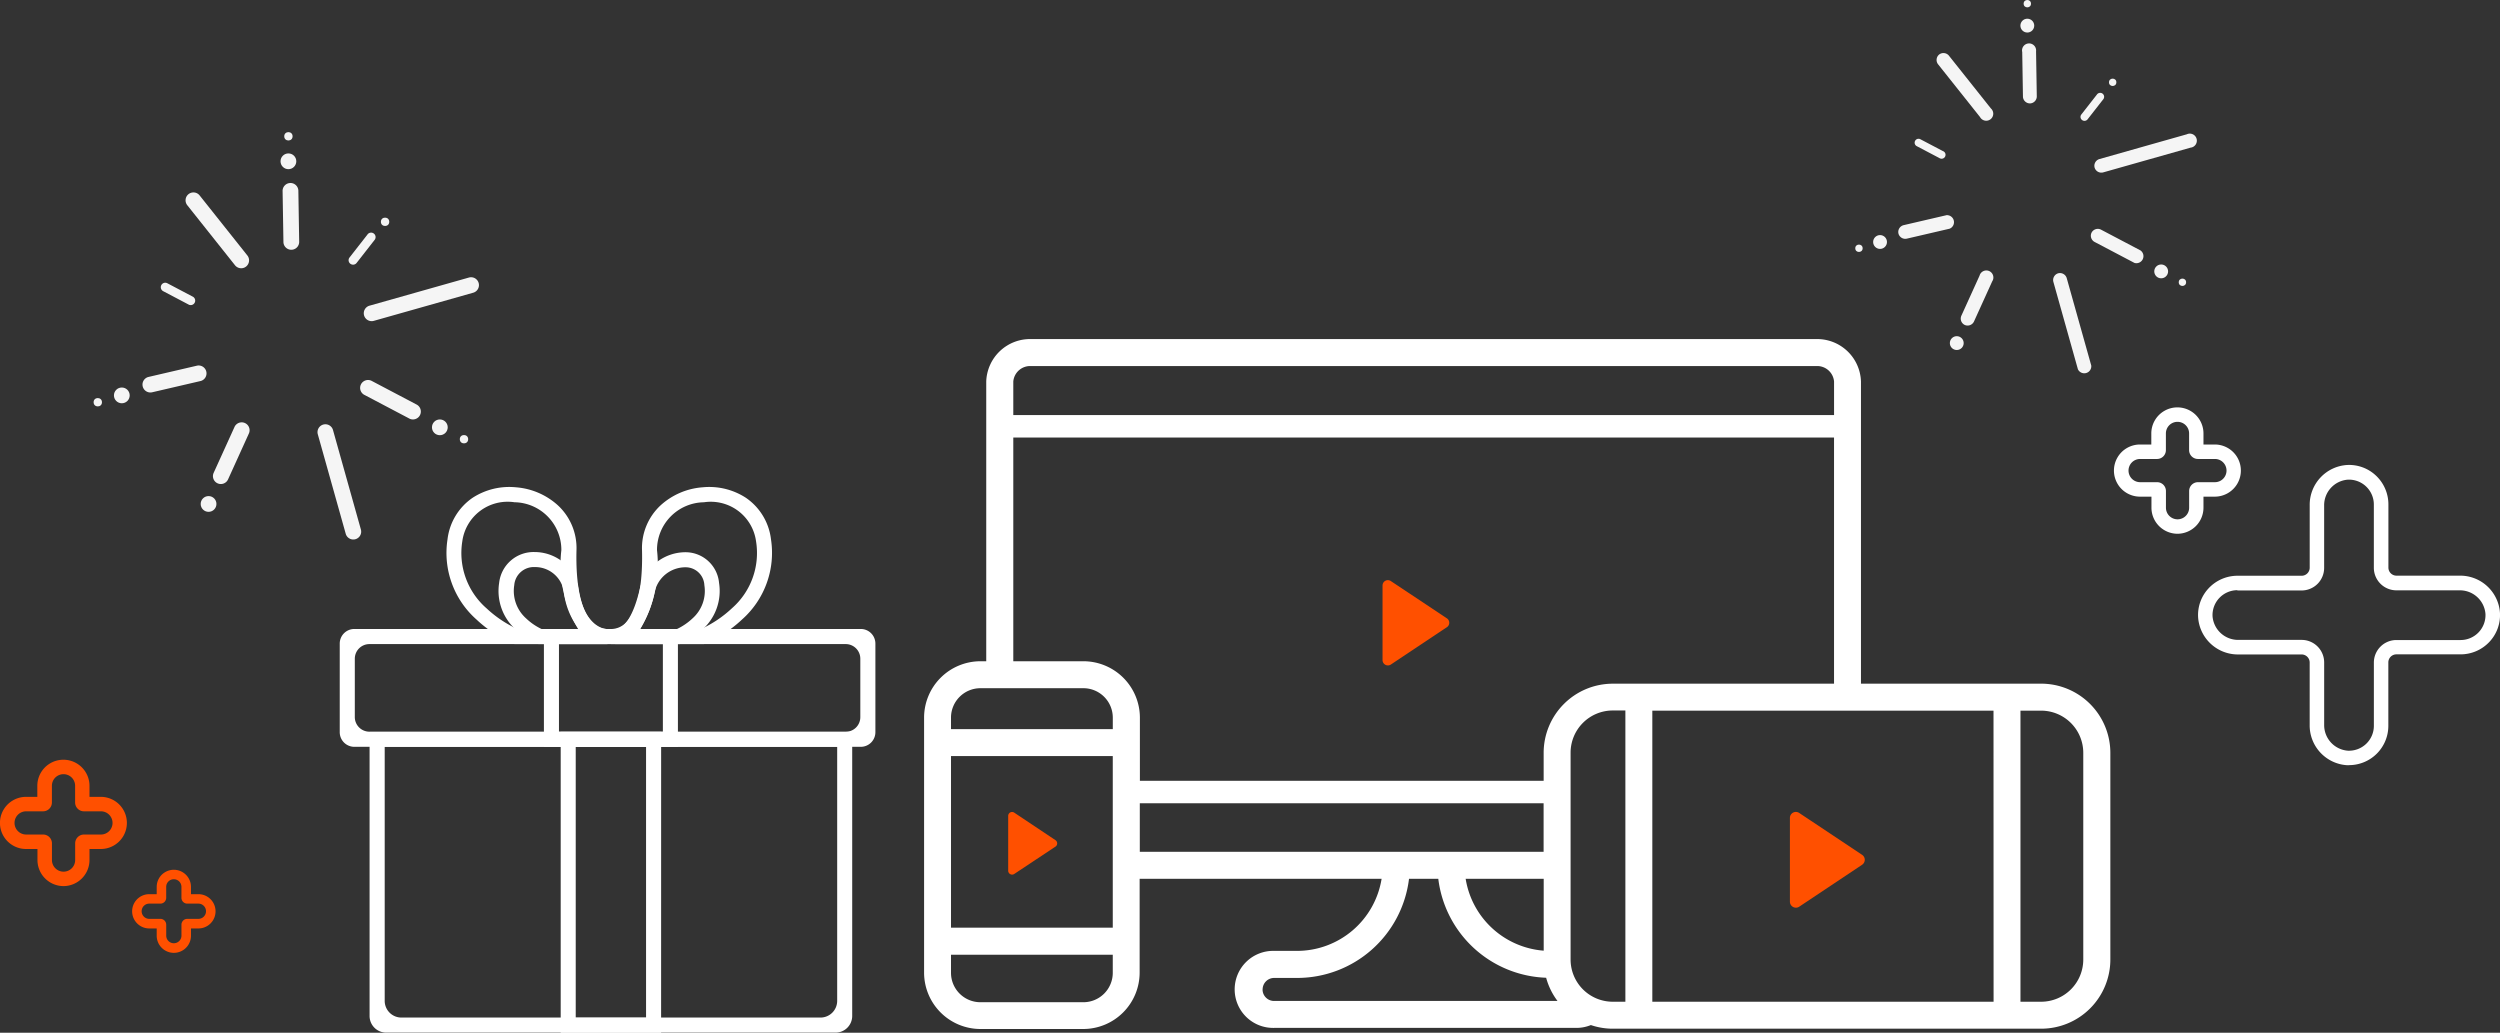 <svg xmlns="http://www.w3.org/2000/svg" width="106.635" height="44.05" viewBox="0 0 106.635 44.05">
  <rect x="0" y="0" width="106.635" height="44.05" fill="#333333" stroke="none"/>
  <g id="Grupo_8726" data-name="Grupo 8726" transform="translate(-488.497 -264)">
    <g id="Grupo_3610" data-name="Grupo 3610" transform="translate(492.49 269.636)">
      <path id="Trazado_10761" data-name="Trazado 10761" d="M1393.332,861.754a.338.338,0,0,0,.446-.167l.883-1.946a.337.337,0,1,0-.613-.279l-.884,1.946A.337.337,0,0,0,1393.332,861.754Z" transform="translate(-1388.044 -846.774)" fill="#f5f5f5"/>
      <path id="Trazado_10762" data-name="Trazado 10762" d="M1362.75,835.072a.336.336,0,0,0,.4.251l2.082-.484a.337.337,0,0,0-.153-.655l-2.082.484A.336.336,0,0,0,1362.75,835.072Z" transform="translate(-1360.656 -824.226)" fill="#f5f5f5"/>
      <path id="Trazado_10763" data-name="Trazado 10763" d="M1437.979,859.864a.336.336,0,0,0-.235.413l1.191,4.243a.336.336,0,0,0,.648-.178l-1.19-4.243A.337.337,0,0,0,1437.979,859.864Z" transform="translate(-1428.182 -847.391)" fill="#f5f5f5"/>
      <path id="Trazado_10764" data-name="Trazado 10764" d="M1458,798.306a.336.336,0,0,0,.414.234l4.24-1.2a.336.336,0,0,0-.18-.648l-4.24,1.2A.336.336,0,0,0,1458,798.306Z" transform="translate(-1446.464 -790.49)" fill="#f5f5f5"/>
      <path id="Trazado_10765" data-name="Trazado 10765" d="M1381.63,760.2a.337.337,0,0,0-.056.472l2.037,2.562a.336.336,0,0,0,.528-.416l-2.037-2.562A.336.336,0,0,0,1381.63,760.2Z" transform="translate(-1377.58 -757.556)" fill="#f5f5f5"/>
      <path id="Trazado_10766" data-name="Trazado 10766" d="M1423.125,759.022a.336.336,0,0,0,.317-.354l-.035-2.175a.336.336,0,0,0-.672.037l.036,2.175A.336.336,0,0,0,1423.125,759.022Z" transform="translate(-1414.674 -754.005)" fill="#f5f5f5"/>
      <ellipse id="Elipse_54" data-name="Elipse 54" cx="0.336" cy="0.336" rx="0.336" ry="0.336" transform="translate(4.567 15.524)" fill="#f5f5f5"/>
      <ellipse id="Elipse_55" data-name="Elipse 55" cx="0.336" cy="0.336" rx="0.336" ry="0.336" transform="translate(7.973 0.908)" fill="#f5f5f5"/>
      <ellipse id="Elipse_56" data-name="Elipse 56" cx="0.178" cy="0.178" rx="0.178" ry="0.178" transform="translate(8.131)" fill="#f5f5f5"/>
      <ellipse id="Elipse_57" data-name="Elipse 57" cx="0.178" cy="0.178" rx="0.178" ry="0.178" transform="translate(12.254 3.647)" fill="#f5f5f5"/>
      <ellipse id="Elipse_58" data-name="Elipse 58" cx="0.336" cy="0.336" rx="0.336" ry="0.336" transform="translate(0.867 10.893)" fill="#f5f5f5"/>
      <ellipse id="Elipse_59" data-name="Elipse 59" cx="0.178" cy="0.178" rx="0.178" ry="0.178" transform="translate(0 11.343)" fill="#f5f5f5"/>
      <path id="Trazado_10767" data-name="Trazado 10767" d="M1456.038,840.652a.336.336,0,0,0,.159.449l1.926,1.014a.337.337,0,0,0,.29-.608l-1.926-1.014A.338.338,0,0,0,1456.038,840.652Z" transform="translate(-1444.637 -829.888)" fill="#f5f5f5"/>
      <path id="Trazado_10768" data-name="Trazado 10768" d="M1370.914,799.072a.19.19,0,0,0,.089.255l1.094.576a.191.191,0,0,0,.165-.344l-1.094-.576A.189.189,0,0,0,1370.914,799.072Z" transform="translate(-1368.029 -792.54)" fill="#f5f5f5"/>
      <path id="Trazado_10769" data-name="Trazado 10769" d="M1450.981,779.073a.191.191,0,0,0,.267-.043l.761-.974a.191.191,0,1,0-.309-.223l-.761.974A.189.189,0,0,0,1450.981,779.073Z" transform="translate(-1440.026 -773.456)" fill="#f5f5f5"/>
      <ellipse id="Elipse_60" data-name="Elipse 60" cx="0.336" cy="0.336" rx="0.336" ry="0.336" transform="translate(14.432 12.255)" fill="#f5f5f5"/>
      <ellipse id="Elipse_61" data-name="Elipse 61" cx="0.178" cy="0.178" rx="0.178" ry="0.178" transform="translate(15.62 12.92)" fill="#f5f5f5"/>
    </g>
    <g id="Grupo_3611" data-name="Grupo 3611" transform="translate(567.632 264)">
      <path id="Trazado_10761-2" data-name="Trazado 10761" d="M1393.308,861.441a.3.3,0,0,0,.392-.147l.777-1.711a.3.3,0,1,0-.539-.245l-.777,1.711A.3.3,0,0,0,1393.308,861.441Z" transform="translate(-1388.637 -847.58)" fill="#f5f5f5"/>
      <path id="Trazado_10762-2" data-name="Trazado 10762" d="M1362.749,834.963a.3.3,0,0,0,.355.221l1.831-.426a.3.3,0,0,0-.134-.576l-1.831.426A.3.3,0,0,0,1362.749,834.963Z" transform="translate(-1360.908 -825.004)" fill="#f5f5f5"/>
      <path id="Trazado_10763-2" data-name="Trazado 10763" d="M1437.949,859.863a.3.3,0,0,0-.207.363l1.047,3.73a.3.3,0,0,0,.57-.157l-1.047-3.73A.3.3,0,0,0,1437.949,859.863Z" transform="translate(-1429.293 -848.206)" fill="#f5f5f5"/>
      <path id="Trazado_10764-2" data-name="Trazado 10764" d="M1458,798.109a.3.3,0,0,0,.364.206l3.728-1.056a.3.3,0,1,0-.158-.57l-3.728,1.056A.3.3,0,0,0,1458,798.109Z" transform="translate(-1447.792 -790.961)" fill="#f5f5f5"/>
      <path id="Trazado_10765-2" data-name="Trazado 10765" d="M1381.614,760.192a.3.3,0,0,0-.049.415l1.791,2.252a.3.3,0,1,0,.464-.366l-1.791-2.252A.3.3,0,0,0,1381.614,760.192Z" transform="translate(-1378.035 -757.867)" fill="#f5f5f5"/>
      <path id="Trazado_10766-2" data-name="Trazado 10766" d="M1423.078,758.678a.3.3,0,0,0,.279-.311l-.031-1.912a.3.3,0,1,0-.59.032l.031,1.912A.3.3,0,0,0,1423.078,758.678Z" transform="translate(-1415.615 -754.267)" fill="#f5f5f5"/>
      <ellipse id="Elipse_54-2" data-name="Elipse 54" cx="0.295" cy="0.295" rx="0.295" ry="0.295" transform="translate(4.034 14.339)" fill="#f5f5f5"/>
      <ellipse id="Elipse_55-2" data-name="Elipse 55" cx="0.295" cy="0.295" rx="0.295" ry="0.295" transform="translate(7.043 0.798)" fill="#f5f5f5"/>
      <ellipse id="Elipse_56-2" data-name="Elipse 56" cx="0.157" cy="0.157" rx="0.157" ry="0.157" transform="translate(7.181)" fill="#f5f5f5"/>
      <ellipse id="Elipse_57-2" data-name="Elipse 57" cx="0.157" cy="0.157" rx="0.157" ry="0.157" transform="translate(10.822 3.354)" fill="#f5f5f5"/>
      <ellipse id="Elipse_58-2" data-name="Elipse 58" cx="0.295" cy="0.295" rx="0.295" ry="0.295" transform="translate(0.762 10.027)" fill="#f5f5f5"/>
      <ellipse id="Elipse_59-2" data-name="Elipse 59" cx="0.157" cy="0.157" rx="0.157" ry="0.157" transform="translate(0 10.433)" fill="#f5f5f5"/>
      <path id="Trazado_10767-2" data-name="Trazado 10767" d="M1456.034,840.629a.3.3,0,0,0,.14.395l1.693.891a.3.3,0,0,0,.255-.534l-1.693-.891A.3.3,0,0,0,1456.034,840.629Z" transform="translate(-1445.958 -830.7)" fill="#f5f5f5"/>
      <path id="Trazado_10768-2" data-name="Trazado 10768" d="M1370.912,799.059a.167.167,0,0,0,.079.224l.962.506a.168.168,0,1,0,.145-.3l-.962-.506A.166.166,0,0,0,1370.912,799.059Z" transform="translate(-1368.363 -793.046)" fill="#f5f5f5"/>
      <path id="Trazado_10769-2" data-name="Trazado 10769" d="M1450.972,778.913a.168.168,0,0,0,.235-.038l.669-.856a.168.168,0,1,0-.272-.2l-.669.856A.166.166,0,0,0,1450.972,778.913Z" transform="translate(-1441.294 -773.79)" fill="#f5f5f5"/>
      <ellipse id="Elipse_60-2" data-name="Elipse 60" cx="0.295" cy="0.295" rx="0.295" ry="0.295" transform="translate(12.753 11.281)" fill="#f5f5f5"/>
      <ellipse id="Elipse_61-2" data-name="Elipse 61" cx="0.157" cy="0.157" rx="0.157" ry="0.157" transform="translate(13.797 11.883)" fill="#f5f5f5"/>
    </g>
    <g id="Grupo_6406" data-name="Grupo 6406" transform="translate(527.908 278.463)">
      <path id="Trazado_11060" data-name="Trazado 11060" d="M300.741,1821.578h-7.684v-12.886a1.87,1.87,0,0,0-1.921-1.812H257.667a1.872,1.872,0,0,0-1.921,1.812v11.93h-.251a2.407,2.407,0,0,0-2.4,2.4v10.886a2.407,2.407,0,0,0,2.4,2.4h4.394a2.407,2.407,0,0,0,2.4-2.4V1829.9H272.61a3.655,3.655,0,0,1-3.6,3.076h-.984a1.643,1.643,0,1,0,0,3.285h12.894a1.638,1.638,0,0,0,.616-.121,2.9,2.9,0,0,0,.937.155h18.273a2.951,2.951,0,0,0,2.948-2.948v-8.824A2.954,2.954,0,0,0,300.741,1821.578ZM256.9,1808.692a.722.722,0,0,1,.77-.66h33.469a.722.722,0,0,1,.77.66v1.428H256.9Zm4.243,25.221a1.255,1.255,0,0,1-1.253,1.253h-4.394a1.255,1.255,0,0,1-1.253-1.253v-.773h6.9v.773Zm0-1.927h-6.9v-7.319h6.9Zm0-8.47h-6.9v-.491a1.255,1.255,0,0,1,1.253-1.253h4.395a1.255,1.255,0,0,1,1.253,1.253v.491Zm-1.253-2.894H256.9v-9.543h35.008v10.5H282.47a2.951,2.951,0,0,0-2.948,2.948v1.194H262.3v-2.694A2.41,2.41,0,0,0,259.889,1820.622Zm16.306,9.28h3.328v3.065A3.657,3.657,0,0,1,276.195,1829.9Zm-13.9-1.151v-2.071H279.52v2.071H262.294Zm5.239,5.87a.492.492,0,0,1,.491-.491h.984a4.809,4.809,0,0,0,4.769-4.228h1.249a4.805,4.805,0,0,0,4.6,4.22,2.892,2.892,0,0,0,.485.99h-12.09A.491.491,0,0,1,267.532,1834.621Zm15.473.524h-.537a1.8,1.8,0,0,1-1.8-1.8v-8.823a1.8,1.8,0,0,1,1.8-1.8h.537Zm15.705,0H284.157v-12.416H298.71Zm3.826-1.8a1.8,1.8,0,0,1-1.8,1.8h-.879v-12.416h.879a1.8,1.8,0,0,1,1.8,1.8Z" transform="translate(-253.09 -1806.88)" fill="#fff"/>
      <g id="Grupo_6405" data-name="Grupo 6405" transform="translate(3.592 10.282)">
        <g id="Grupo_3615" data-name="Grupo 3615" transform="translate(15.968 0)">
          <path id="Trazado_11042" data-name="Trazado 11042" d="M.353.038l2.391,1.59a.227.227,0,0,1,0,.379L.353,3.6A.228.228,0,0,1,0,3.408V.227A.227.227,0,0,1,.353.038Z" transform="translate(0 0.001)" fill="#ff5000"/>
        </g>
        <g id="Grupo_3616" data-name="Grupo 3616" transform="translate(33.344 9.889)">
          <path id="Trazado_11042-2" data-name="Trazado 11042" d="M.4.043,3.078,1.826a.254.254,0,0,1,0,.425L.4,4.037A.256.256,0,0,1,0,3.823V.254A.254.254,0,0,1,.4.043Z" transform="translate(0 0.001)" fill="#ff5000"/>
        </g>
        <g id="Grupo_3617" data-name="Grupo 3617" transform="translate(0 9.889)">
          <path id="Trazado_11042-3" data-name="Trazado 11042" d="M.259.028,2.015,1.2a.166.166,0,0,1,0,.278L.259,2.643A.167.167,0,0,1,0,2.5V.166A.166.166,0,0,1,.259.028Z" transform="translate(0 0.001)" fill="#ff5000"/>
        </g>
      </g>
    </g>
    <path id="Trazado_11061" data-name="Trazado 11061" d="M236.577,3489.294s-1.443-.89-2.336-.58a2.159,2.159,0,0,0-1.64,1.822,4.6,4.6,0,0,0,.431,2.334l1.022,1.669-2.909.445a16.494,16.494,0,0,0-2.83,0c-.464.159-.316,2.36-.316,2.36v1.763l1.322.323v10.651s-.185,1.336.6,1.476,18.812,0,18.812,0,.582-.154.625-1.191,0-11.26,0-11.26.555.233.811-.716a14.522,14.522,0,0,0,0-3.406l-5.983-.192a11.215,11.215,0,0,0,1.562-2.765c.186-.915-.066-2.589-.508-2.733s-1.844-.83-2.494-.58a2.729,2.729,0,0,0-1.329,1.039,12.433,12.433,0,0,0-.571,1.734l-.326,2.122-.39,1.183h-1.689a3.18,3.18,0,0,1-.875-1.922c-.007-1.046-.178-2.636-.178-2.636Z" transform="translate(275.304 -3203.68)" fill="none"/>
    <g id="Grupo_3548" data-name="Grupo 3548" transform="translate(502.989 284.773)">
      <path id="Trazado_10751" data-name="Trazado 10751" d="M1131.774,821.563h-19.162a.711.711,0,0,1-.712-.712V808.73h20.586v12.12A.712.712,0,0,1,1131.774,821.563Zm-18.518-.643h17.877a.712.712,0,0,0,.712-.712V809.372h-19.3v10.836A.712.712,0,0,0,1113.255,820.92Z" transform="translate(-1110.628 -798.29)" fill="#fff"/>
      <path id="Trazado_10752" data-name="Trazado 10752" d="M1178.683,821.593H1174.4V808.76h4.284Zm-3.642-.642h3V809.4h-3Z" transform="translate(-1164.976 -798.316)" fill="#fff"/>
      <path id="Trazado_10753" data-name="Trazado 10753" d="M1174.626,780.146h-5.716V775.12h5.716Zm-5.074-.642h4.432v-3.741h-4.432Z" transform="translate(-1160.202 -769.064)" fill="#fff"/>
      <path id="Trazado_10754" data-name="Trazado 10754" d="M1124.373,780.146h-21.6a.624.624,0,0,1-.624-.624v-3.779a.624.624,0,0,1,.624-.624h21.6a.624.624,0,0,1,.624.624v3.779A.624.624,0,0,1,1124.373,780.146Zm-20.958-.642h20.315a.623.623,0,0,0,.624-.623v-2.494a.623.623,0,0,0-.624-.623h-20.315a.623.623,0,0,0-.623.623v2.494A.623.623,0,0,0,1103.415,779.5Z" transform="translate(-1102.15 -769.064)" fill="#fff"/>
      <path id="Trazado_10755" data-name="Trazado 10755" d="M1143.918,735.391h-3.972l-.057-.022a5.416,5.416,0,0,1-1.561-1.025,3.793,3.793,0,0,1-1.235-3.425,2.5,2.5,0,0,1,1.068-1.766,2.869,2.869,0,0,1,1.846-.449,3,3,0,0,1,1.795.771,2.486,2.486,0,0,1,.791,1.927c-.044,1.915.344,2.724.677,3.064a.886.886,0,0,0,.65.283Zm-3.847-.643h2.593a5.406,5.406,0,0,1-.716-3.363,2.031,2.031,0,0,0-2-2.043,1.951,1.951,0,0,0-2.225,1.668,3.133,3.133,0,0,0,1.041,2.863A4.883,4.883,0,0,0,1140.071,734.748Z" transform="translate(-1132.496 -728.692)" fill="#fff"/>
      <path id="Trazado_10756" data-name="Trazado 10756" d="M1194.792,735.4h-3.972v-.642a.886.886,0,0,0,.65-.283c.333-.34.721-1.149.677-3.064a2.487,2.487,0,0,1,.791-1.927,2.99,2.99,0,0,1,1.795-.771,2.869,2.869,0,0,1,1.846.449,2.5,2.5,0,0,1,1.068,1.766,3.8,3.8,0,0,1-1.235,3.425,5.435,5.435,0,0,1-1.561,1.025Zm-2.72-.643h2.593a4.9,4.9,0,0,0,1.32-.887,3.132,3.132,0,0,0,1.026-2.85,1.95,1.95,0,0,0-2.225-1.668,2.031,2.031,0,0,0-2,2.043A5.412,5.412,0,0,1,1192.072,734.757Z" transform="translate(-1179.254 -728.701)" fill="#fff"/>
      <path id="Trazado_10757" data-name="Trazado 10757" d="M1194.973,753.928h-2.763v-.642c.417,0,.8-.629,1.055-1.727a2,2,0,0,1,1.977-1.548,1.438,1.438,0,0,1,1.4,1.312,2.207,2.207,0,0,1-.719,1.994,3.116,3.116,0,0,1-.9.588Zm-1.7-.643h1.576a2.581,2.581,0,0,0,.657-.449,1.564,1.564,0,0,0,.509-1.42.8.8,0,0,0-.793-.763,1.345,1.345,0,0,0-1.327,1.051A4.66,4.66,0,0,1,1193.269,753.285Z" transform="translate(-1180.463 -747.229)" fill="#fff"/>
      <path id="Trazado_10758" data-name="Trazado 10758" d="M1158.748,753.876H1155.8l-.057-.022a3.15,3.15,0,0,1-.9-.588,2.209,2.209,0,0,1-.719-1.994,1.478,1.478,0,0,1,1.521-1.321h0a1.936,1.936,0,0,1,1.182.41,1.794,1.794,0,0,1,.682,1.174c.2,1.345.891,1.7,1.231,1.7v.642Zm-2.816-.643h1.593a3.165,3.165,0,0,1-.643-1.608,1.237,1.237,0,0,0-1.227-1.033h0a.839.839,0,0,0-.886.772,1.568,1.568,0,0,0,.509,1.42A2.522,2.522,0,0,0,1155.932,753.233Z" transform="translate(-1147.326 -747.177)" fill="#fff"/>
    </g>
    <g id="Grupo_6404" data-name="Grupo 6404" transform="translate(578.667 281.376)">
      <path id="Trazado_10867" data-name="Trazado 10867" d="M879.48,1830.658l-.085,0h0a1.7,1.7,0,0,1-1.594-1.715v-2.665a.344.344,0,0,0-.344-.344h-2.7a1.7,1.7,0,0,1-1.715-1.594,1.666,1.666,0,0,1,.461-1.241,1.686,1.686,0,0,1,1.215-.522h2.74a.344.344,0,0,0,.344-.344v-2.665a1.7,1.7,0,0,1,1.594-1.715,1.666,1.666,0,0,1,1.241.461,1.686,1.686,0,0,1,.522,1.215v2.7a.344.344,0,0,0,.344.344h2.7a1.7,1.7,0,0,1,1.715,1.594,1.666,1.666,0,0,1-.461,1.241,1.686,1.686,0,0,1-1.215.522H881.5a.344.344,0,0,0-.344.344v2.705a1.676,1.676,0,0,1-1.677,1.676Zm-4.763-7.465a1.062,1.062,0,0,0-1.059,1.114,1.094,1.094,0,0,0,1.1,1.006h2.7a.962.962,0,0,1,.961.961v2.665a1.094,1.094,0,0,0,1.006,1.1h0a1.062,1.062,0,0,0,1.114-1.059v-2.7a.962.962,0,0,1,.961-.961h2.74a1.062,1.062,0,0,0,1.059-1.114,1.093,1.093,0,0,0-1.1-1.006h-2.7a.962.962,0,0,1-.961-.961v-2.7a1.062,1.062,0,0,0-1.114-1.059,1.094,1.094,0,0,0-1.006,1.1v2.665a.962.962,0,0,1-.961.961h-2.74Z" transform="translate(-869.454 -1815.395)" fill="#fff"/>
      <path id="Trazado_10868" data-name="Trazado 10868" d="M840.9,1799.381a1.114,1.114,0,0,1-1.112-1.112v-.471H839.3a1.112,1.112,0,1,1,0-2.224h.482v-.471a1.112,1.112,0,1,1,2.225,0v.471h.483a1.112,1.112,0,1,1,0,2.224h-.483v.471A1.113,1.113,0,0,1,840.9,1799.381Zm-1.595-3.19a.495.495,0,1,0,0,.99h.724a.377.377,0,0,1,.377.377v.712a.495.495,0,1,0,.99,0v-.712a.377.377,0,0,1,.377-.377h.722a.495.495,0,1,0,0-.99h-.724a.377.377,0,0,1-.377-.377v-.712a.495.495,0,0,0-.99,0v.712a.377.377,0,0,1-.377.377Z" transform="translate(-838.19 -1793.99)" fill="#fff"/>
    </g>
    <g id="Grupo_6408" data-name="Grupo 6408" transform="translate(488.497 296.405)">
      <path id="Trazado_10868-2" data-name="Trazado 10868" d="M840.9,1799.381a1.114,1.114,0,0,1-1.112-1.112v-.471H839.3a1.112,1.112,0,1,1,0-2.224h.482v-.471a1.112,1.112,0,1,1,2.225,0v.471h.483a1.112,1.112,0,1,1,0,2.224h-.483v.471A1.113,1.113,0,0,1,840.9,1799.381Zm-1.595-3.19a.495.495,0,1,0,0,.99h.724a.377.377,0,0,1,.377.377v.712a.495.495,0,1,0,.99,0v-.712a.377.377,0,0,1,.377-.377h.722a.495.495,0,1,0,0-.99h-.724a.377.377,0,0,1-.377-.377v-.712a.495.495,0,0,0-.99,0v.712a.377.377,0,0,1-.377.377Z" transform="translate(-838.19 -1793.99)" fill="#ff5000"/>
      <path id="Trazado_11062" data-name="Trazado 11062" d="M839.969,1797.532a.732.732,0,0,1-.731-.731v-.31h-.317a.731.731,0,1,1,0-1.462h.317v-.31a.731.731,0,1,1,1.462,0v.31h.317a.731.731,0,1,1,0,1.462H840.7v.31A.731.731,0,0,1,839.969,1797.532Zm-1.048-2.1a.325.325,0,1,0,0,.65h.476a.248.248,0,0,1,.247.247v.468a.325.325,0,0,0,.65,0v-.468a.248.248,0,0,1,.247-.247h.475a.325.325,0,1,0,0-.65h-.476a.248.248,0,0,1-.247-.247v-.468a.325.325,0,0,0-.65,0v.468a.248.248,0,0,1-.247.247Z" transform="translate(-832.554 -1789.294)" fill="#ff5000"/>
    </g>
  </g>
</svg>
